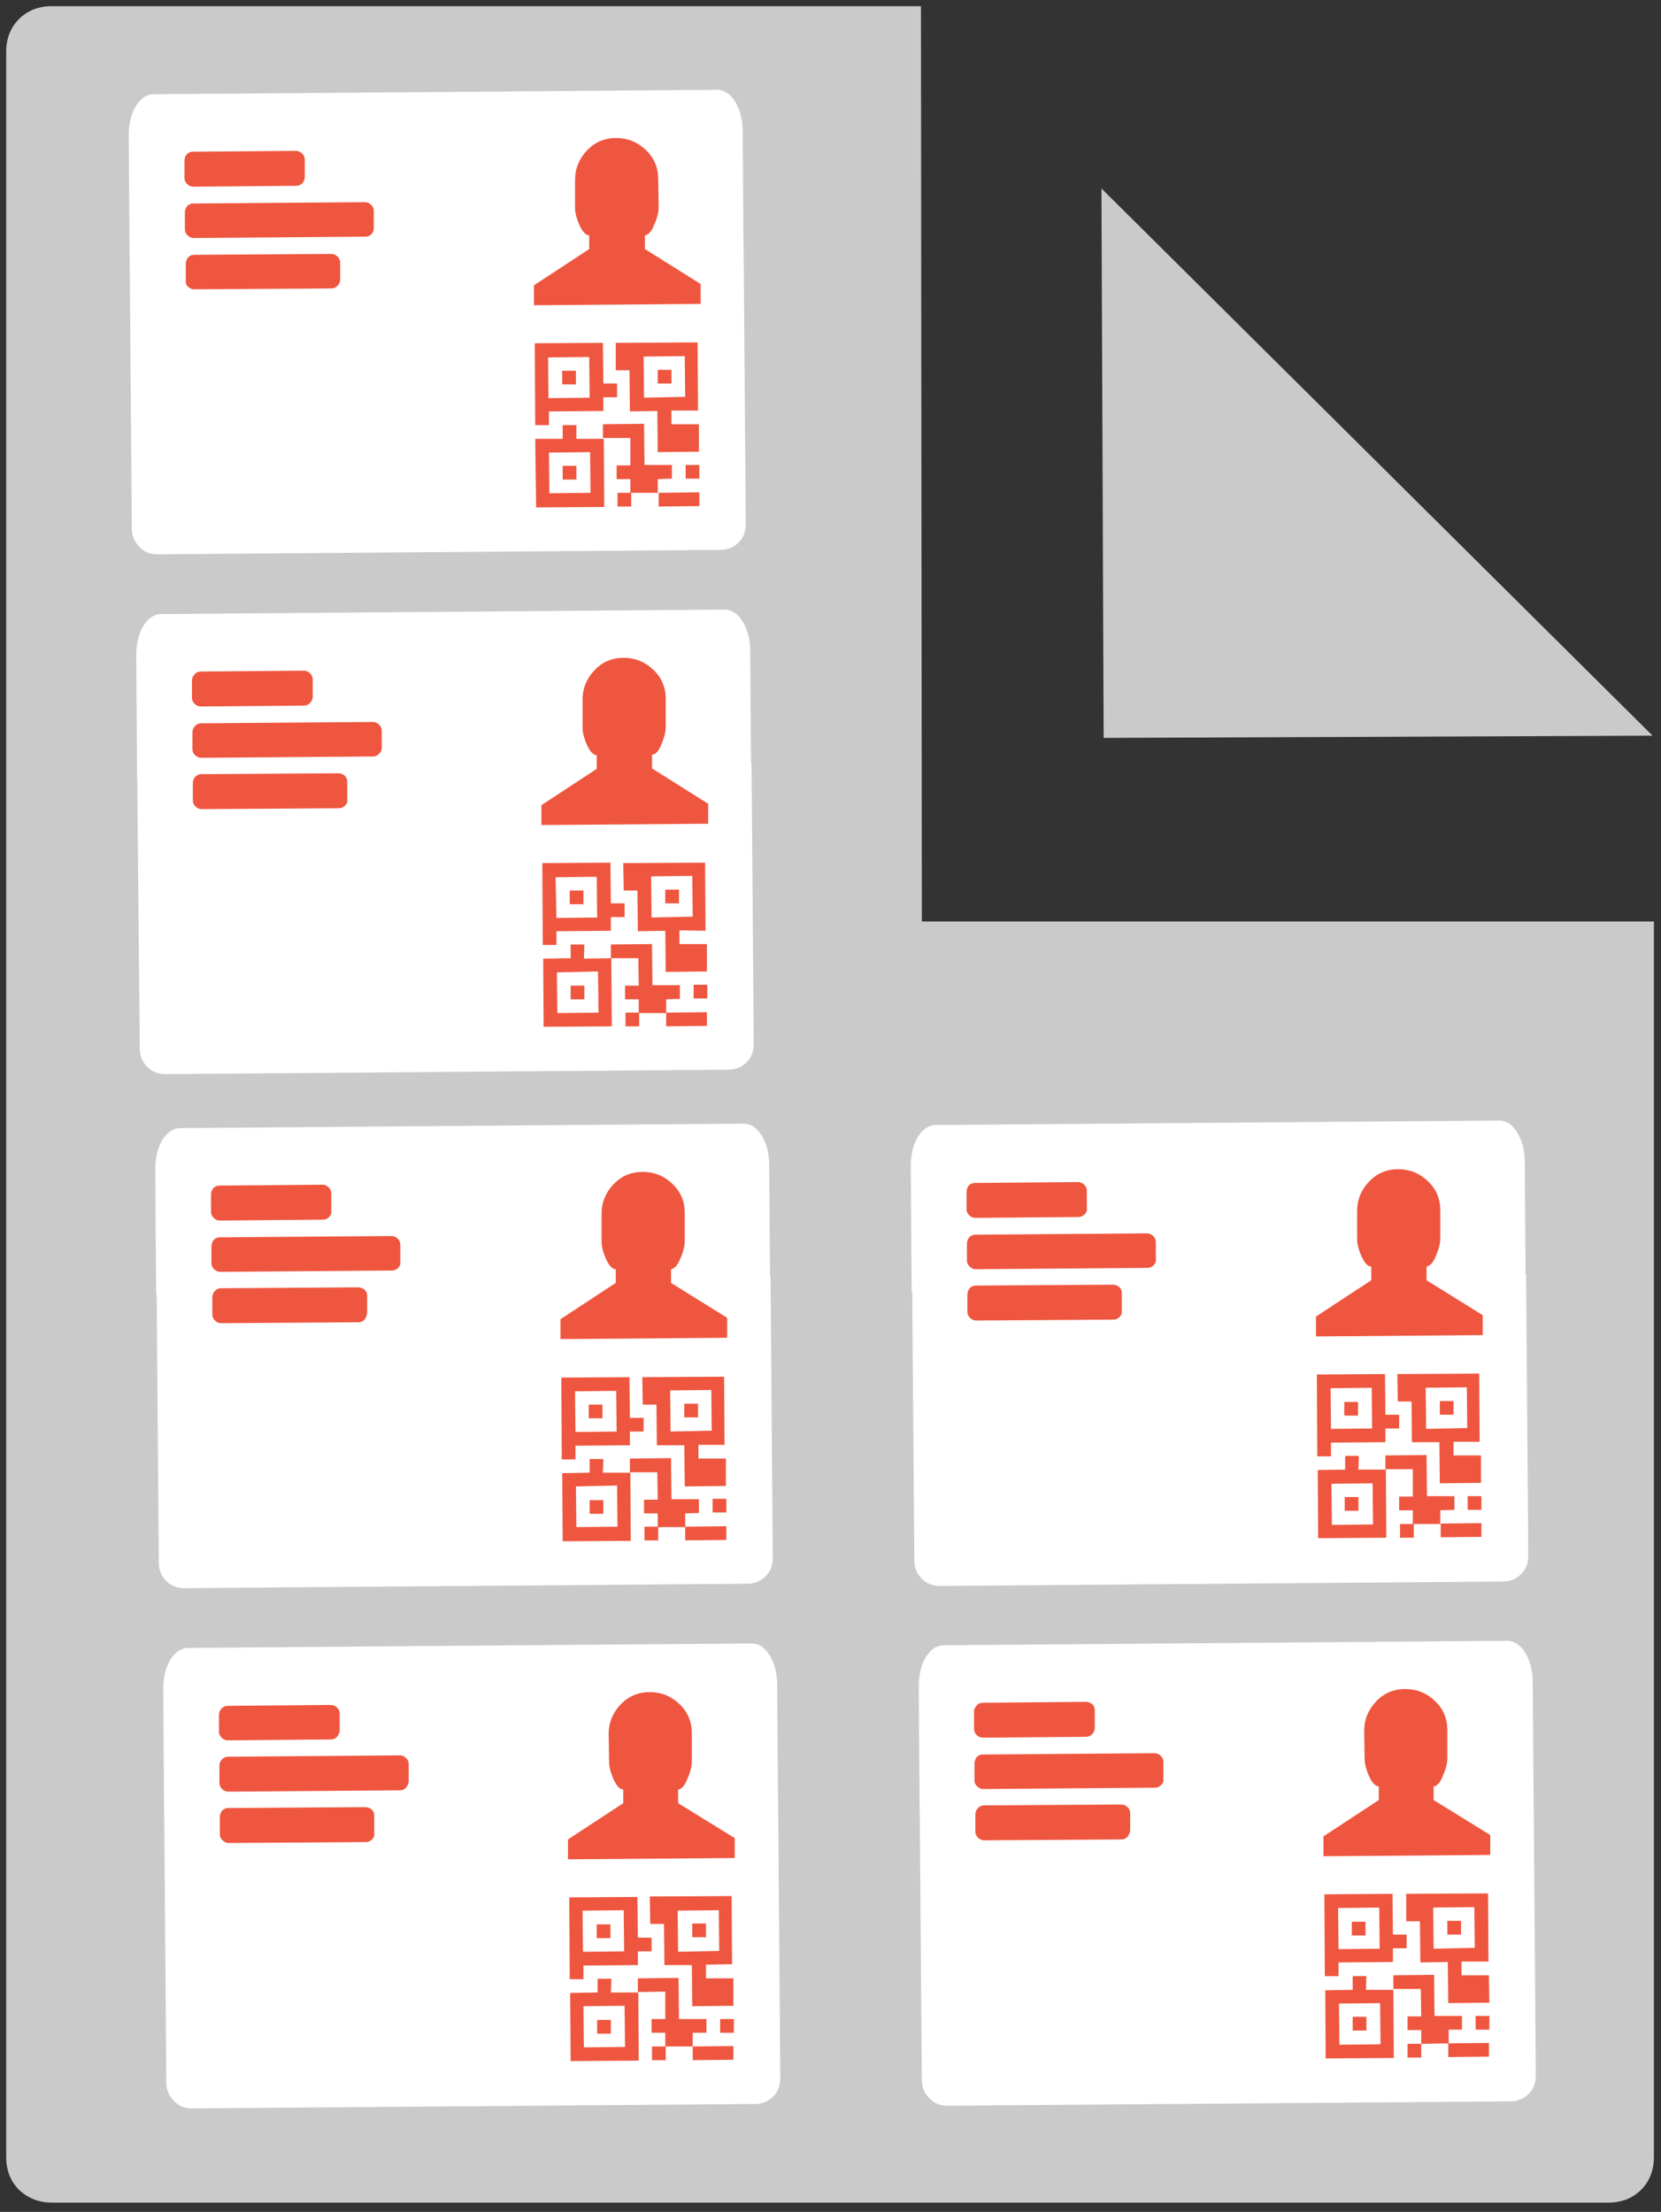 <?xml version="1.0" encoding="utf-8"?>
<!-- Generator: Adobe Illustrator 19.2.0, SVG Export Plug-In . SVG Version: 6.00 Build 0)  -->
<svg version="1.1" id="Layer_1" xmlns="http://www.w3.org/2000/svg" xmlns:xlink="http://www.w3.org/1999/xlink" x="0px" y="0px"
	 width="375.5px" height="500px" viewBox="0 0 375.5 500" enable-background="new 0 0 375.5 500" xml:space="preserve">
<rect x="0" y="0" width="375.5" height="500" fill="#333333" stroke="none"/>
<g>
	<path fill="#CACACA" d="M208.4,208.3l165.5,0l0,279.3c0,3-1,5.5-2.9,7.4c-1.9,1.9-4.4,2.9-7.5,2.9l-351.7,0c-3,0-5.5-1-7.5-2.9
		c-1.9-1.9-2.9-4.4-2.9-7.4l0-475.9c0-3,1-5.5,2.9-7.4c1.9-1.9,4.4-2.9,7.4-2.9l196.5,0L208.4,208.3z M373.6,166.3l-124.1,0.5
		L249,42.6L373.6,166.3z"/>
	<g>
		<g>
			<path fill="#FFFFFF" d="M29.3,58.9l-0.2-28.2c0-2.6,0.5-4.9,1.6-6.7c1.1-1.8,2.5-2.7,4.1-2.7l127.3-1c1.6,0,3,0.9,4.1,2.7
				c1.1,1.8,1.7,4.1,1.7,6.7l0.2,28.2L29.3,58.9z M168.1,54.9l0.5,63.6c0,1.6-0.5,3-1.6,4.1c-1.1,1.1-2.5,1.7-4.1,1.7l-127.3,1
				c-1.6,0-3-0.5-4.1-1.7c-1.1-1.1-1.7-2.5-1.7-4.1L29.3,56L168.1,54.9z M41.3,113.7l46.3-0.4l-0.2-23.1l-46.3,0.4L41.3,113.7z"/>
			
				<rect x="35.1" y="87.1" transform="matrix(1 -7.705869e-03 7.705869e-03 1 -0.797 0.528)" fill="#FFFFFF" width="66.1" height="33.3"/>
		</g>
		<path fill="#EF563F" d="M124.1,96.1l-3.1,0l-0.1-18.5l15.4-0.1l0.1,9.2l3.1,0l0,3.1l-3.1,0l0,3.1L124.1,93L124.1,96.1z
			 M130.3,99.2l6.2,0l0.1,15.4l-15.4,0.1L121,99.2l6.2,0l0-3.1l3.1,0L130.3,99.2z M124,90l9.3-0.1l-0.1-9.2l-9.3,0.1L124,90z
			 M124.1,102.3l0.1,9.2l9.3-0.1l-0.1-9.2L124.1,102.3z M127.1,83.8l3.1,0l0,3.1l-3.1,0L127.1,83.8z M130.3,105.3l-3.1,0l0,3.1
			l3.1,0L130.3,105.3z M151.9,108.2l0-3.1l-6.2,0l-0.1-9.3l-9.3,0.1l0,3.1l6.2,0l0,6.2l-3.1,0l0,3.1l3.1,0l0,3.1l6.2,0l0-3.1
			L151.9,108.2z M151.8,92.8l0,3.1l6.2,0l0,6.2l-9.3,0.1l-0.1-9.3l-6.2,0.1l-0.1-9.3l-3.1,0l0-6.2l18.5-0.1l0.1,15.4L151.8,92.8z
			 M139.6,114.5l3.1,0l0-3.1l-3.1,0L139.6,114.5z M154.9,89.7l-0.1-9.2l-9.3,0.1l0.1,9.3L154.9,89.7z M148.7,86.7l3.1,0l0-3.1
			l-3.1,0L148.7,86.7z M148.9,111.4l0,3.1l9.2-0.1l0-3.1L148.9,111.4z M155,108.2l3.1,0l0-3.1l-3.1,0L155,108.2z"/>
		<path fill="#EF563F" d="M158.4,64.2l0,4.5L120.7,69l0-4.5l12.5-8.2l0-3.1c-0.8,0-1.5-0.8-2.2-2.3c-0.7-1.6-1-2.9-1-3.9l0-6.3
			c0-2.6,0.9-4.8,2.7-6.7c1.8-1.9,4-2.8,6.6-2.8c2.6,0,4.8,0.9,6.7,2.7c1.9,1.8,2.8,4,2.8,6.6l0.1,6.3c0,1.1-0.3,2.4-1,4
			c-0.6,1.6-1.4,2.3-2.1,2.4l0,3.1L158.4,64.2z"/>
		<path fill="#EF563F" d="M68.4,41.4C68,41.8,67.5,42,67,42l-23.3,0.2c-0.5,0-1-0.2-1.4-0.6c-0.4-0.4-0.6-0.8-0.6-1.4l0-3.9
			c0-0.5,0.2-1,0.5-1.4c0.4-0.4,0.8-0.6,1.4-0.6l23.3-0.2c0.5,0,1,0.2,1.4,0.6c0.4,0.4,0.6,0.8,0.6,1.4l0,3.9
			C68.9,40.5,68.7,41,68.4,41.4z M84,52.9c-0.4,0.4-0.8,0.6-1.4,0.6l-38.8,0.3c-0.5,0-1-0.2-1.4-0.6c-0.4-0.4-0.6-0.8-0.6-1.3l0-3.9
			c0-0.5,0.2-1,0.5-1.4c0.4-0.4,0.8-0.6,1.4-0.6l38.8-0.3c0.5,0,1,0.2,1.4,0.6c0.4,0.4,0.6,0.8,0.6,1.4l0,3.9
			C84.5,52,84.4,52.5,84,52.9z M76.3,64.6c-0.4,0.4-0.8,0.6-1.4,0.6l-31,0.2c-0.6,0-1-0.2-1.4-0.6C42.1,64.5,42,64,42,63.5l0-3.9
			c0-0.5,0.2-1,0.5-1.4c0.4-0.4,0.8-0.6,1.4-0.6l31-0.2c0.5,0,1,0.2,1.4,0.6c0.4,0.4,0.6,0.8,0.6,1.4l0,3.9
			C76.9,63.7,76.7,64.2,76.3,64.6z"/>
	</g>
	<g>
		<g>
			<path fill="#FFFFFF" d="M31,176.4l-0.2-28.2c0-2.6,0.5-4.9,1.6-6.7c1.1-1.8,2.5-2.7,4.1-2.7l127.3-1c1.6,0,3,0.9,4.1,2.7
				c1.1,1.8,1.7,4,1.7,6.7l0.2,28.2L31,176.4z M169.9,172.4l0.5,63.6c0,1.6-0.5,3-1.6,4.1c-1.1,1.1-2.5,1.7-4.1,1.7l-127.3,1
				c-1.6,0-3-0.5-4.1-1.6c-1.1-1.1-1.7-2.5-1.7-4.1L31,173.5L169.9,172.4z M43,231.3l46.3-0.4l-0.2-23.1l-46.3,0.4L43,231.3z"/>
			<polygon fill="#FFFFFF" points="103.1,237.6 37,238.1 36.8,204.8 102.8,204.3 			"/>
		</g>
		<path fill="#EF563F" d="M125.8,213.6l-3.1,0l-0.1-18.5L138,195l0.1,9.2l3.1,0l0,3.1l-3.1,0l0,3.1l-12.3,0.1L125.8,213.6z
			 M132,216.7l6.2-0.1l0.1,15.4l-15.4,0.1l-0.1-15.4l6.2-0.1l0-3.1l3.1,0L132,216.7z M125.8,207.5l9.2-0.1l-0.1-9.2l-9.3,0.1
			L125.8,207.5z M125.9,219.8l0.1,9.2l9.3-0.1l-0.1-9.3L125.9,219.8z M128.8,201.3l3.1,0l0,3.1l-3.1,0L128.8,201.3z M132.1,222.8
			l-3.1,0l0,3.1l3.1,0L132.1,222.8z M153.7,225.8l0-3.1l-6.2,0l-0.1-9.3l-9.3,0.1l0,3.1l6.2,0l0.1,6.2l-3.1,0l0,3.1l3.1,0l0,3.1
			l6.2,0l0-3.1L153.7,225.8z M153.6,210.3l0,3.1l6.2,0l0,6.2l-9.3,0.1l-0.1-9.3l-6.2,0.1l-0.1-9.2l-3.1,0l-0.1-6.2l18.5-0.1
			l0.1,15.4L153.6,210.3z M141.4,232l3.1,0l0-3.1l-3.1,0L141.4,232z M156.6,207.2l-0.1-9.2l-9.3,0.1l0.1,9.3L156.6,207.2z
			 M150.4,204.2l3.1,0l0-3.1l-3.1,0L150.4,204.2z M150.6,228.9l0,3.1l9.2-0.1l0-3.1L150.6,228.9z M156.8,225.7l3.1,0l0-3.1l-3.1,0
			L156.8,225.7z"/>
		<path fill="#EF563F" d="M160.1,181.7l0,4.5l-37.7,0.3l0-4.5l12.5-8.2l0-3.1c-0.8,0-1.5-0.8-2.2-2.3c-0.7-1.6-1-2.9-1-3.9l0-6.3
			c0-2.6,0.9-4.8,2.7-6.7c1.8-1.9,4-2.8,6.6-2.8c2.6,0,4.8,0.9,6.7,2.7c1.9,1.8,2.8,4,2.8,6.6l0,6.3c0,1.1-0.3,2.4-1,4
			c-0.6,1.6-1.4,2.3-2.1,2.3l0,3.1L160.1,181.7z"/>
		<path fill="#EF563F" d="M70.1,158.9c-0.4,0.4-0.8,0.6-1.4,0.6l-23.3,0.2c-0.5,0-1-0.2-1.4-0.6c-0.4-0.4-0.6-0.8-0.6-1.4l0-3.9
			c0-0.5,0.2-1,0.6-1.4c0.4-0.4,0.8-0.6,1.4-0.6l23.3-0.2c0.5,0,1,0.2,1.4,0.6c0.4,0.4,0.6,0.8,0.6,1.4l0,3.9
			C70.7,158,70.5,158.5,70.1,158.9z M85.7,170.4c-0.4,0.4-0.8,0.6-1.4,0.6l-38.8,0.3c-0.5,0-1-0.2-1.4-0.6c-0.4-0.4-0.6-0.8-0.6-1.3
			l0-3.9c0-0.5,0.2-1,0.6-1.4c0.4-0.4,0.8-0.6,1.4-0.6l38.8-0.3c0.5,0,1,0.2,1.4,0.6c0.4,0.4,0.6,0.8,0.6,1.4l0,3.9
			C86.3,169.6,86.1,170,85.7,170.4z M78,182.1c-0.4,0.4-0.8,0.6-1.4,0.6l-31,0.2c-0.6,0-1-0.2-1.4-0.6c-0.4-0.4-0.6-0.8-0.6-1.4
			l0-3.9c0-0.5,0.2-1,0.5-1.4c0.4-0.4,0.8-0.6,1.4-0.6l31-0.2c0.5,0,1,0.2,1.4,0.5c0.4,0.4,0.6,0.8,0.6,1.4l0,3.9
			C78.6,181.3,78.4,181.7,78,182.1z"/>
	</g>
	<g>
		<g>
			<path fill="#FFFFFF" d="M35.3,292.6l-0.2-28.2c0-2.6,0.5-4.9,1.6-6.7c1.1-1.8,2.5-2.7,4.1-2.7l127.3-1c1.6,0,3,0.9,4.1,2.7
				c1.1,1.8,1.7,4.1,1.7,6.7l0.2,28.2L35.3,292.6z M174.2,288.6l0.5,63.6c0,1.6-0.5,3-1.6,4.1c-1.1,1.1-2.5,1.7-4.1,1.7l-127.3,1
				c-1.6,0-3-0.5-4.1-1.6c-1.1-1.1-1.7-2.5-1.7-4.1l-0.5-63.6L174.2,288.6z M47.3,347.5l46.3-0.4L93.4,324l-46.3,0.4L47.3,347.5z"/>
			
				<rect x="41.2" y="320.8" transform="matrix(1 -7.755834e-03 7.755834e-03 1 -2.615 0.586)" fill="#FFFFFF" width="66.1" height="33.3"/>
		</g>
		<path fill="#EF563F" d="M130.1,329.9l-3.1,0l-0.1-18.5l15.4-0.1l0.1,9.2l3.1,0l0,3.1l-3.1,0l0,3.1l-12.3,0.1L130.1,329.9z
			 M136.3,332.9l6.2,0l0.1,15.4l-15.4,0.1l-0.1-15.4l6.2-0.1l0-3.1l3.1,0L136.3,332.9z M130.1,323.7l9.3-0.1l-0.1-9.2l-9.3,0.1
			L130.1,323.7z M130.2,336l0.1,9.2l9.3-0.1l-0.1-9.3L130.2,336z M133.1,317.5l3.1,0l0,3.1l-3.1,0L133.1,317.5z M136.4,339.1l-3.1,0
			l0,3.1l3.1,0L136.4,339.1z M158,342l0-3.1l-6.2,0l-0.1-9.3l-9.3,0.1l0,3.1l6.2,0l0.1,6.2l-3.1,0l0,3.1l3.1,0l0,3.1l6.2,0l0-3.1
			L158,342z M157.9,326.6l0,3.1l6.2,0l0,6.2l-9.3,0.1l-0.1-9.3l-6.2,0l-0.1-9.2l-3.1,0l-0.1-6.2l18.5-0.1l0.1,15.4L157.9,326.6z
			 M145.7,348.2l3.1,0l0-3.1l-3.1,0L145.7,348.2z M160.9,323.4l-0.1-9.2l-9.3,0.1l0.1,9.3L160.9,323.4z M154.7,320.4l3.1,0l0-3.1
			l-3.1,0L154.7,320.4z M154.9,345.1l0,3.1l9.3-0.1l0-3.1L154.9,345.1z M161.1,341.9l3.1,0l0-3.1l-3.1,0L161.1,341.9z"/>
		<path fill="#EF563F" d="M164.4,297.9l0,4.5l-37.7,0.3l0-4.5l12.5-8.2l0-3.1c-0.8,0-1.5-0.8-2.2-2.3c-0.7-1.6-1-2.9-1-3.9l0-6.3
			c0-2.6,0.9-4.8,2.7-6.7c1.8-1.9,4-2.8,6.6-2.8c2.6,0,4.8,0.9,6.7,2.7c1.9,1.8,2.8,4,2.8,6.6l0,6.3c0,1.1-0.3,2.4-1,4
			c-0.6,1.6-1.4,2.3-2.1,2.4l0,3.1L164.4,297.9z"/>
		<path fill="#EF563F" d="M74.4,275.1c-0.4,0.4-0.8,0.6-1.4,0.6l-23.3,0.2c-0.5,0-1-0.2-1.4-0.6c-0.4-0.4-0.6-0.8-0.6-1.4l0-3.9
			c0-0.5,0.2-1,0.5-1.4c0.4-0.4,0.8-0.6,1.4-0.6l23.3-0.2c0.5,0,1,0.2,1.4,0.6c0.4,0.4,0.6,0.8,0.6,1.4l0,3.9
			C75,274.2,74.8,274.7,74.4,275.1z M90,286.6c-0.4,0.4-0.8,0.6-1.4,0.6l-38.8,0.3c-0.5,0-1-0.2-1.4-0.6c-0.4-0.4-0.6-0.8-0.6-1.3
			l0-3.9c0-0.5,0.2-1,0.5-1.4c0.4-0.4,0.8-0.6,1.4-0.6l38.8-0.3c0.5,0,1,0.2,1.4,0.6c0.4,0.4,0.6,0.8,0.6,1.4l0,3.9
			C90.6,285.8,90.4,286.2,90,286.6z M82.4,298.3c-0.4,0.4-0.8,0.6-1.4,0.6l-31,0.2c-0.6,0-1-0.2-1.4-0.6c-0.4-0.4-0.6-0.8-0.6-1.4
			l0-3.9c0-0.5,0.2-1,0.6-1.4c0.4-0.4,0.8-0.6,1.4-0.6l31-0.2c0.5,0,1,0.2,1.4,0.5c0.4,0.4,0.6,0.8,0.6,1.4l0,3.9
			C82.9,297.5,82.7,297.9,82.4,298.3z"/>
	</g>
	<g>
		<g>
			<path fill="#FFFFFF" d="M37.1,410.1l-0.2-28.2c0-2.6,0.5-4.9,1.6-6.7c1.1-1.8,2.5-2.7,4.1-2.7l127.3-1c1.6,0,3,0.9,4.1,2.7
				c1.1,1.8,1.7,4,1.7,6.7l0.2,28.2L37.1,410.1z M175.9,406.1l0.5,63.7c0,1.6-0.5,3-1.6,4.1c-1.1,1.1-2.5,1.7-4.1,1.7l-127.3,1
				c-1.6,0-3-0.5-4.1-1.7c-1.1-1.1-1.7-2.5-1.7-4.1l-0.5-63.6L175.9,406.1z M49.1,465l46.3-0.4l-0.2-23.1l-46.3,0.4L49.1,465z"/>
			
				<rect x="42.9" y="438.3" transform="matrix(1 -7.753196e-03 7.753196e-03 1 -3.525 0.603)" fill="#FFFFFF" width="66.1" height="33.3"/>
		</g>
		<path fill="#EF563F" d="M131.9,447.4l-3.1,0l-0.1-18.5l15.4-0.1l0.1,9.2l3.1,0l0,3.1l-3.1,0l0,3.1l-12.3,0.1L131.9,447.4z
			 M138.1,450.4l6.2,0l0.1,15.4l-15.4,0.1l-0.1-15.4l6.2-0.1l0-3.1l3.1,0L138.1,450.4z M131.8,441.2l9.3-0.1l-0.1-9.3l-9.3,0.1
			L131.8,441.2z M131.9,453.5l0.1,9.3l9.3-0.1l-0.1-9.3L131.9,453.5z M134.9,435l3.1,0l0,3.1l-3.1,0L134.9,435z M138.1,456.6l-3.1,0
			l0,3.1l3.1,0L138.1,456.6z M159.7,459.5l0-3.1l-6.2,0l-0.1-9.3l-9.2,0.1l0,3.1l6.2-0.1l0,6.2l-3.1,0l0,3.1l3.1,0l0,3.1l6.2,0
			l0-3.1L159.7,459.5z M159.6,444.1l0,3.1l6.2,0l0,6.2l-9.3,0.1l-0.1-9.3l-6.2,0l-0.1-9.3l-3.1,0l-0.1-6.2l18.5-0.1l0.1,15.4
			L159.6,444.1z M147.4,465.7l3.1,0l0-3.1l-3.1,0L147.4,465.7z M162.6,441l-0.1-9.2l-9.3,0.1l0.1,9.3L162.6,441z M156.5,437.9l3.1,0
			l0-3.1l-3.1,0L156.5,437.9z M156.6,462.6l0,3.1l9.2-0.1l0-3.1L156.6,462.6z M162.8,459.5l3.1,0l0-3.1l-3.1,0L162.8,459.5z"/>
		<path fill="#EF563F" d="M166.1,415.5l0,4.5l-37.7,0.3l0-4.5l12.5-8.2l0-3.1c-0.8,0-1.5-0.8-2.2-2.3c-0.7-1.6-1-2.9-1-3.9l-0.1-6.3
			c0-2.6,0.9-4.8,2.7-6.7c1.8-1.9,4-2.8,6.6-2.8c2.6,0,4.8,0.9,6.7,2.7c1.9,1.8,2.8,4,2.8,6.6l0,6.3c0,1.1-0.3,2.4-1,4
			c-0.6,1.6-1.4,2.4-2.1,2.4l0,3.1L166.1,415.5z"/>
		<path fill="#EF563F" d="M76.2,392.6c-0.4,0.4-0.8,0.6-1.4,0.6l-23.3,0.2c-0.5,0-1-0.2-1.4-0.6c-0.4-0.4-0.6-0.8-0.6-1.3l0-3.9
			c0-0.5,0.2-1,0.6-1.4c0.4-0.4,0.8-0.6,1.4-0.6l23.3-0.2c0.5,0,1,0.2,1.4,0.6c0.4,0.4,0.6,0.8,0.6,1.4l0,3.9
			C76.7,391.8,76.5,392.2,76.2,392.6z M91.8,404.1c-0.4,0.4-0.8,0.6-1.4,0.6L51.6,405c-0.5,0-1-0.2-1.4-0.6
			c-0.4-0.4-0.6-0.8-0.6-1.4l0-3.9c0-0.5,0.2-1,0.6-1.4c0.4-0.4,0.8-0.6,1.4-0.6l38.8-0.3c0.5,0,1,0.2,1.4,0.6
			c0.4,0.4,0.6,0.8,0.6,1.4l0,3.9C92.3,403.3,92.1,403.7,91.8,404.1z M84.1,415.8c-0.4,0.4-0.8,0.6-1.4,0.6l-31,0.2
			c-0.5,0-1-0.2-1.4-0.6c-0.4-0.4-0.6-0.8-0.6-1.4l0-3.9c0-0.5,0.2-1,0.5-1.4c0.4-0.4,0.8-0.6,1.4-0.6l31-0.2c0.5,0,1,0.2,1.4,0.5
			c0.4,0.4,0.6,0.8,0.6,1.4l0,3.9C84.7,415,84.5,415.4,84.1,415.8z"/>
	</g>
	<g>
		<g>
			<path fill="#FFFFFF" d="M206.1,291.9l-0.2-28.2c0-2.6,0.5-4.9,1.6-6.7c1.1-1.8,2.5-2.7,4.1-2.7l127.3-1c1.6,0,3,0.9,4.1,2.7
				c1.1,1.8,1.7,4,1.7,6.7l0.2,28.2L206.1,291.9z M345,288l0.5,63.7c0,1.6-0.5,3-1.6,4.1c-1.1,1.1-2.5,1.7-4.1,1.7l-127.3,1
				c-1.6,0-3-0.5-4.1-1.6c-1.1-1.1-1.7-2.5-1.7-4.1l-0.5-63.6L345,288z M218.1,346.8l46.3-0.4l-0.2-23.1l-46.3,0.4L218.1,346.8z"/>
			
				<rect x="212" y="320.2" transform="matrix(1 -7.777663e-03 7.777663e-03 1 -2.612 1.916)" fill="#FFFFFF" width="66.1" height="33.3"/>
		</g>
		<path fill="#EF563F" d="M300.9,329.2l-3.1,0l-0.1-18.5l15.4-0.1l0.1,9.2l3.1,0l0,3.1l-3.1,0l0,3.1l-12.3,0.1L300.9,329.2z
			 M307.1,332.2l6.2,0l0.1,15.4l-15.4,0.1l-0.1-15.4l6.2-0.1l0-3.1l3.1,0L307.1,332.2z M300.9,323l9.3-0.1l-0.1-9.2l-9.3,0.1
			L300.9,323z M301,335.4l0.1,9.3l9.3-0.1l-0.1-9.3L301,335.4z M303.9,316.9l3.1,0l0,3.1l-3.1,0L303.9,316.9z M307.1,338.4l-3.1,0
			l0,3.1l3.1,0L307.1,338.4z M328.8,341.3l0-3.1l-6.2,0l-0.1-9.3l-9.3,0.1l0,3.1l6.2,0l0,6.2l-3.1,0l0,3.1l3.1,0l0,3.1l6.2,0l0-3.1
			L328.8,341.3z M328.6,325.9l0,3.1l6.2,0l0,6.2l-9.3,0.1l-0.1-9.3l-6.2,0l-0.1-9.2l-3.1,0l-0.1-6.2l18.5-0.1l0.1,15.4L328.6,325.9z
			 M316.5,347.6l3.1,0l0-3.1l-3.1,0L316.5,347.6z M331.7,322.8l-0.1-9.2l-9.3,0.1l0.1,9.3L331.7,322.8z M325.5,319.8l3.1,0l0-3.1
			l-3.1,0L325.5,319.8z M325.7,344.4l0,3.1l9.2-0.1l0-3.1L325.7,344.4z M331.8,341.3l3.1,0l0-3.1l-3.1,0L331.8,341.3z"/>
		<path fill="#EF563F" d="M335.2,297.3l0,4.5l-37.7,0.3l0-4.5l12.5-8.2l0-3.1c-0.8,0-1.5-0.8-2.2-2.3c-0.7-1.6-1-2.9-1-3.9l0-6.3
			c0-2.6,0.9-4.8,2.7-6.7c1.8-1.9,4-2.8,6.6-2.8c2.6,0,4.8,0.9,6.7,2.7c1.9,1.8,2.8,4,2.8,6.6l0,6.3c0,1.1-0.3,2.4-1,4
			c-0.6,1.6-1.4,2.3-2.1,2.4l0,3.1L335.2,297.3z"/>
		<path fill="#EF563F" d="M245.2,274.5c-0.4,0.4-0.8,0.6-1.4,0.6l-23.3,0.2c-0.6,0-1-0.2-1.4-0.6c-0.4-0.4-0.6-0.8-0.6-1.4l0-3.9
			c0-0.5,0.2-1,0.5-1.4c0.4-0.4,0.8-0.6,1.4-0.6l23.3-0.2c0.5,0,1,0.2,1.4,0.6c0.4,0.4,0.6,0.8,0.6,1.4l0,3.9
			C245.8,273.6,245.6,274.1,245.2,274.5z M260.8,286c-0.4,0.4-0.8,0.6-1.4,0.6l-38.8,0.3c-0.5,0-1-0.2-1.4-0.6
			c-0.4-0.4-0.6-0.8-0.6-1.3l0-3.9c0-0.5,0.2-1,0.5-1.4c0.4-0.4,0.8-0.6,1.4-0.6l38.8-0.3c0.5,0,1,0.2,1.4,0.6
			c0.4,0.4,0.6,0.8,0.6,1.4l0,3.9C261.4,285.1,261.2,285.6,260.8,286z M253.1,297.7c-0.4,0.4-0.8,0.6-1.4,0.6l-31,0.2
			c-0.6,0-1-0.2-1.4-0.6c-0.4-0.4-0.6-0.8-0.6-1.4l0-3.9c0-0.5,0.2-1,0.5-1.4c0.4-0.4,0.8-0.6,1.4-0.6l31-0.2c0.5,0,1,0.2,1.4,0.5
			c0.4,0.4,0.6,0.8,0.6,1.4l0,3.9C253.7,296.8,253.5,297.3,253.1,297.7z"/>
	</g>
	<g>
		<g>
			<path fill="#FFFFFF" d="M207.9,409.5l-0.2-28.2c0-2.6,0.5-4.9,1.6-6.7c1.1-1.8,2.5-2.7,4.1-2.7l127.3-1c1.6,0,3,0.9,4.1,2.7
				c1.1,1.8,1.7,4,1.7,6.7l0.2,28.2L207.9,409.5z M346.7,405.5l0.5,63.7c0,1.6-0.5,3-1.6,4.1c-1.1,1.1-2.5,1.7-4.1,1.7l-127.3,1
				c-1.6,0-3-0.5-4.1-1.7c-1.1-1.1-1.7-2.5-1.7-4.1l-0.5-63.6L346.7,405.5z M219.8,464.3l46.3-0.4l-0.2-23.1l-46.3,0.4L219.8,464.3z
				"/>
			<polygon fill="#FFFFFF" points="279.9,470.7 213.8,471.2 213.6,437.9 279.6,437.4 			"/>
		</g>
		<path fill="#EF563F" d="M302.6,446.7l-3.1,0l-0.1-18.5l15.4-0.1l0.1,9.2l3.1,0l0,3.1l-3.1,0l0,3.1l-12.3,0.1L302.6,446.7z
			 M308.8,449.8l6.2,0l0.1,15.4l-15.4,0.1l-0.1-15.4l6.2-0.1l0-3.1l3.1,0L308.8,449.8z M302.6,440.6l9.3-0.1l-0.1-9.3l-9.3,0.1
			L302.6,440.6z M302.7,452.9l0.1,9.3l9.3-0.1l-0.1-9.3L302.7,452.9z M305.6,434.4l3.1,0l0,3.1l-3.1,0L305.6,434.4z M308.9,455.9
			l-3.1,0l0,3.1l3.1,0L308.9,455.9z M330.5,458.8l0-3.1l-6.2,0l-0.1-9.3l-9.2,0.1l0,3.1l6.2,0l0.1,6.2l-3.1,0l0,3.1l3.1,0l0,3.1
			l6.2-0.1l0-3.1L330.5,458.8z M330.4,443.4l0,3.1l6.2,0l0.1,6.2l-9.3,0.1l-0.1-9.3l-6.2,0.1l-0.1-9.3l-3.1,0l0-6.2l18.5-0.1
			l0.1,15.4L330.4,443.4z M318.2,465.1l3.1,0l0-3.1l-3.1,0L318.2,465.1z M333.4,440.3l-0.1-9.2l-9.3,0.1l0.1,9.3L333.4,440.3z
			 M327.2,437.3l3.1,0l0-3.1l-3.1,0L327.2,437.3z M327.4,461.9l0,3.1l9.2-0.1l0-3.1L327.4,461.9z M333.6,458.8l3.1,0l0-3.1l-3.1,0
			L333.6,458.8z"/>
		<path fill="#EF563F" d="M336.9,414.8l0,4.5l-37.7,0.3l0-4.5l12.5-8.2l0-3.1c-0.8,0-1.5-0.8-2.2-2.3c-0.7-1.6-1-2.9-1-3.9l-0.1-6.3
			c0-2.6,0.9-4.8,2.7-6.7c1.8-1.9,4-2.8,6.6-2.8c2.6,0,4.8,0.9,6.7,2.7c1.9,1.8,2.8,4,2.8,6.6l0,6.3c0,1.1-0.3,2.4-1,4
			c-0.6,1.6-1.4,2.4-2.1,2.4l0,3.1L336.9,414.8z"/>
		<path fill="#EF563F" d="M246.9,392c-0.4,0.4-0.8,0.6-1.4,0.6l-23.3,0.2c-0.5,0-1-0.2-1.4-0.6c-0.4-0.4-0.6-0.8-0.6-1.4l0-3.9
			c0-0.5,0.2-1,0.6-1.4c0.4-0.4,0.8-0.6,1.4-0.6l23.3-0.2c0.5,0,1,0.2,1.4,0.5c0.4,0.4,0.6,0.8,0.6,1.4l0,3.9
			C247.5,391.1,247.3,391.6,246.9,392z M262.5,403.5c-0.4,0.4-0.8,0.6-1.4,0.6l-38.8,0.3c-0.5,0-1-0.2-1.4-0.6
			c-0.4-0.4-0.6-0.8-0.6-1.3l0-3.9c0-0.5,0.2-1,0.5-1.4c0.4-0.4,0.8-0.6,1.4-0.6l38.8-0.3c0.5,0,1,0.2,1.4,0.6
			c0.4,0.4,0.6,0.8,0.6,1.4l0,3.9C263.1,402.6,262.9,403.1,262.5,403.5z M254.9,415.2c-0.4,0.4-0.8,0.6-1.4,0.6l-31,0.2
			c-0.5,0-1-0.2-1.4-0.6c-0.4-0.4-0.6-0.8-0.6-1.4l0-3.9c0-0.5,0.2-1,0.6-1.4c0.4-0.4,0.8-0.6,1.4-0.6l31-0.2c0.5,0,1,0.2,1.4,0.6
			c0.4,0.4,0.6,0.8,0.6,1.4l0,3.9C255.4,414.3,255.2,414.8,254.9,415.2z"/>
	</g>
</g>
</svg>
